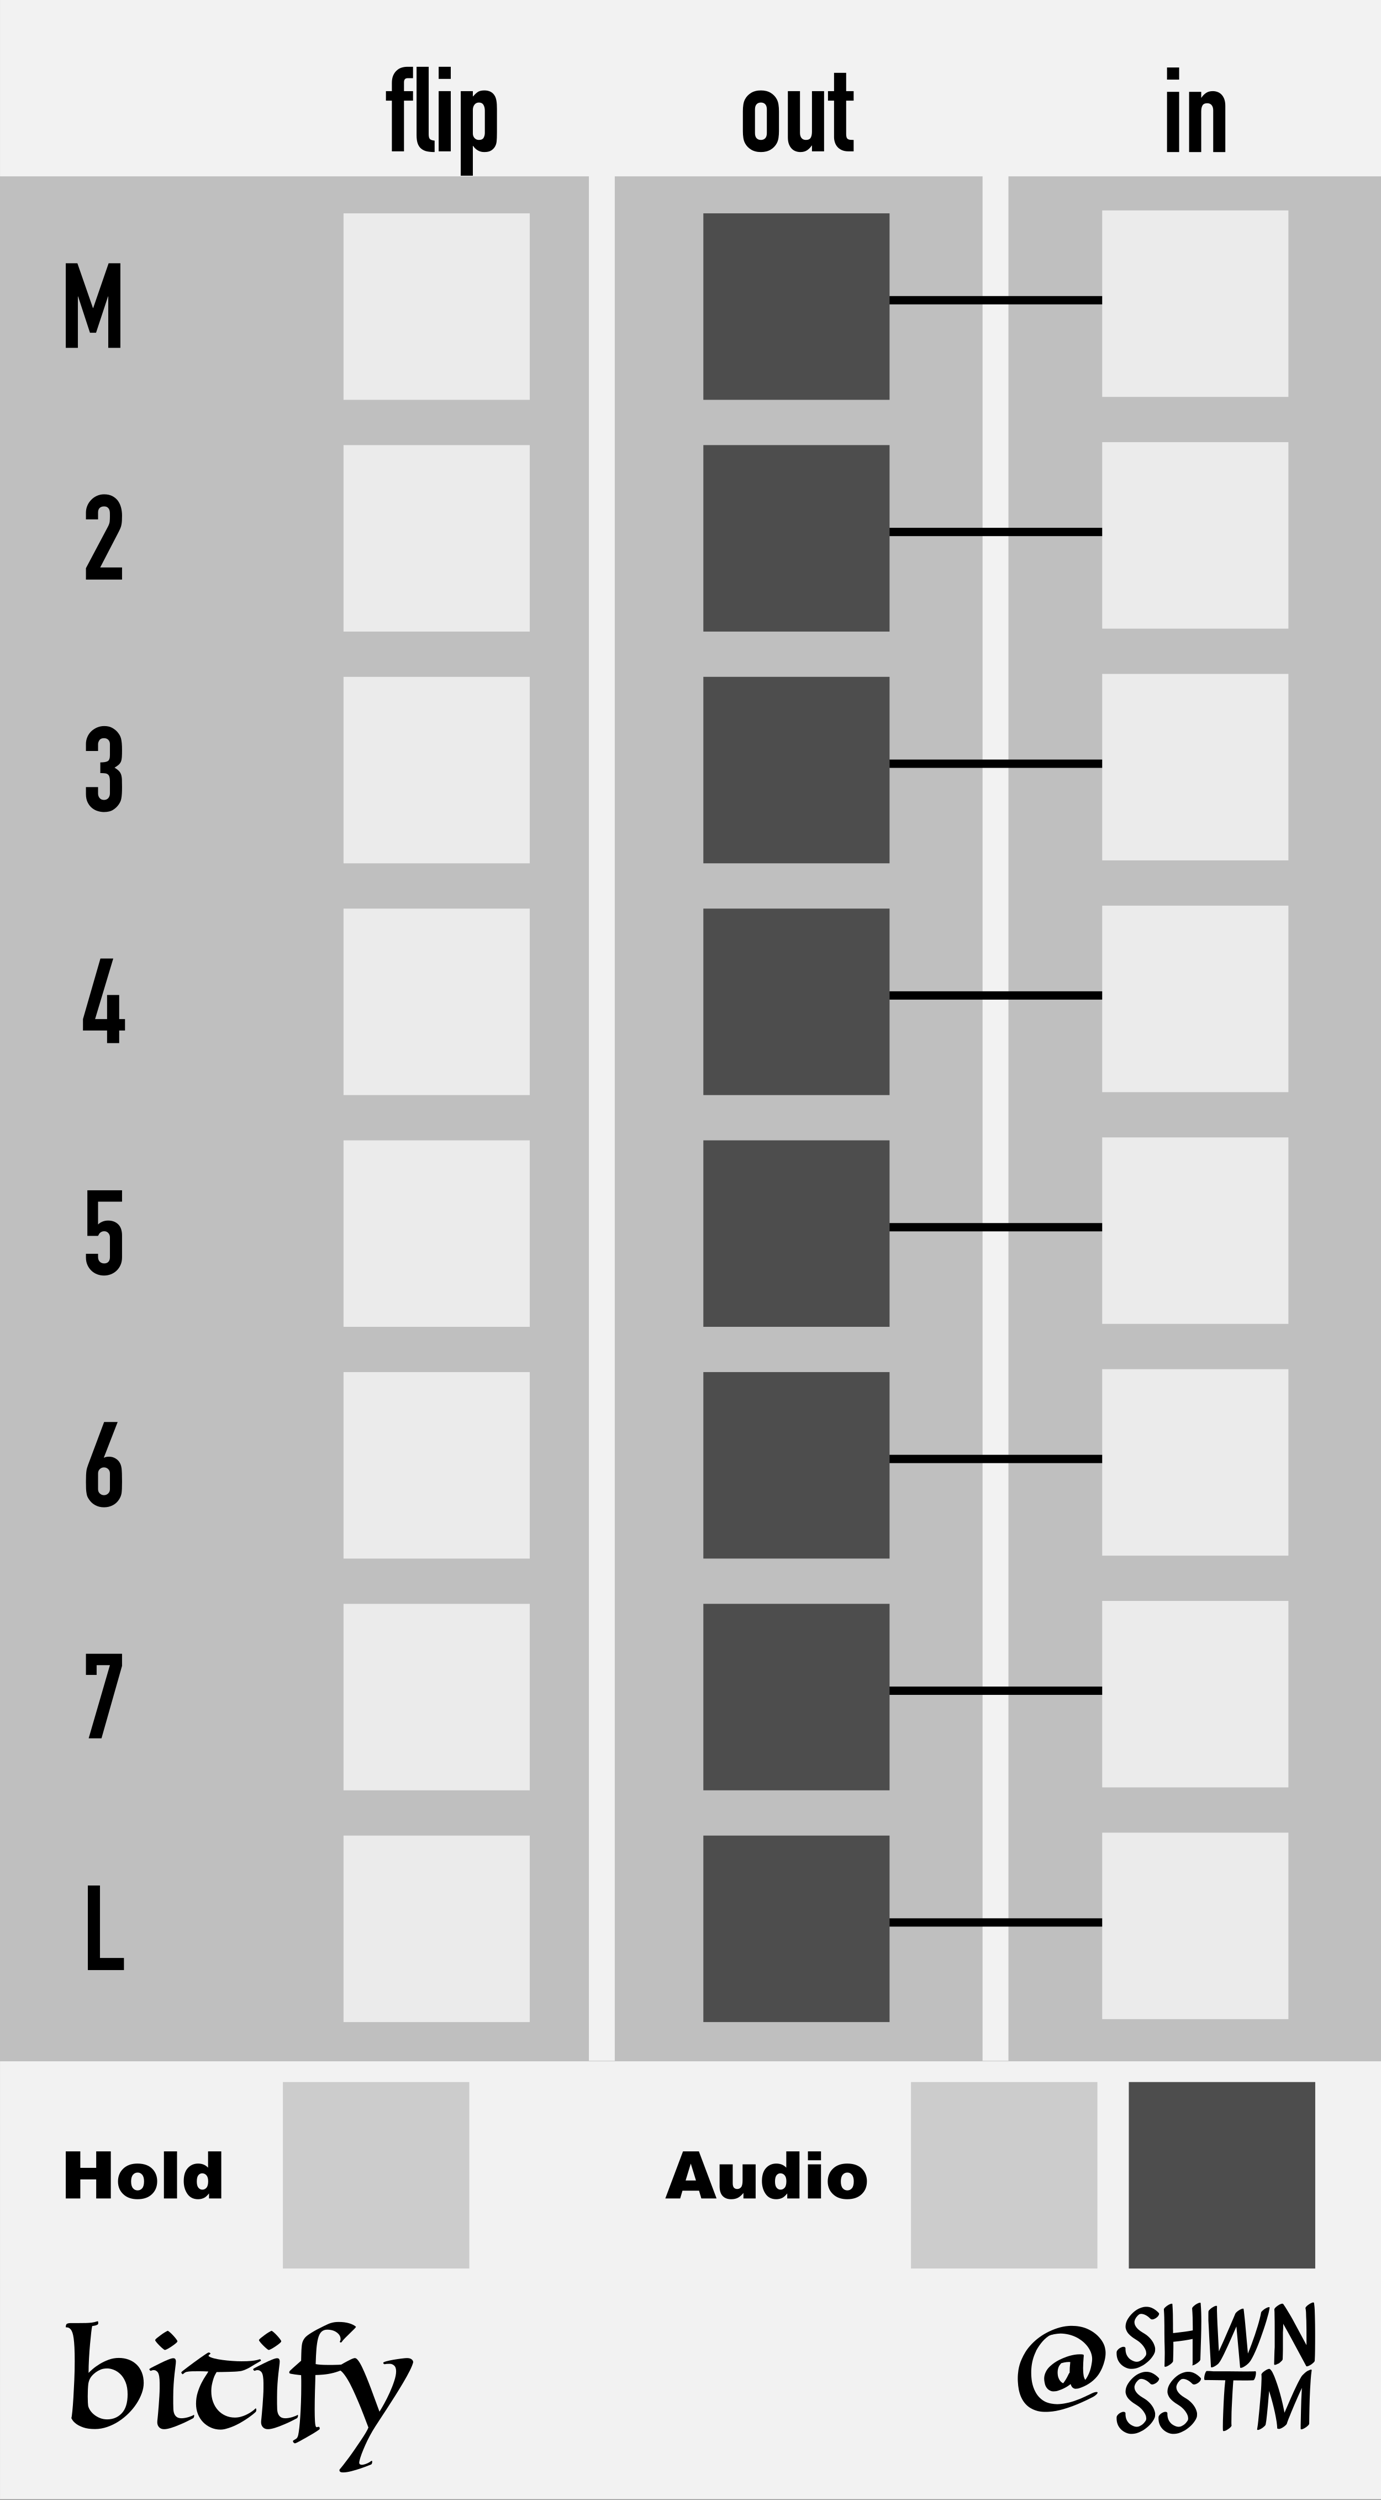 <?xml version="1.0" encoding="UTF-8" standalone="no"?>
<!DOCTYPE svg PUBLIC "-//W3C//DTD SVG 1.1//EN" "http://www.w3.org/Graphics/SVG/1.1/DTD/svg11.dtd">
<svg width="100%" height="100%" viewBox="0 0 210 380" version="1.1" xmlns="http://www.w3.org/2000/svg" xmlns:xlink="http://www.w3.org/1999/xlink" xml:space="preserve" xmlns:serif="http://www.serif.com/" style="fill-rule:evenodd;clip-rule:evenodd;stroke-linejoin:round;stroke-miterlimit:2;">
    <rect x="0" y="0" width="210" height="380" fill="#808080" stroke="none"/>
    <g transform="matrix(1.258,0,0,1.486,-33.943,-44.362)">
        <rect x="26.984" y="29.846" width="166.946" height="255.662" style="fill:rgb(242,242,242);"/>
    </g>
    <g id="Label" transform="matrix(1,0,0,1,0.766,11.81)">
        <g transform="matrix(0.785,0,0,0.785,60.03,74.674)">
            <path d="M153.783,349.311C153.481,349.184 153.13,349.104 152.796,349.104C152.589,349.104 152.382,349.104 152.175,349.152C151.873,349.215 151.602,349.311 151.316,349.438C150.727,349.709 150.233,350.123 149.804,350.584C149.597,350.807 149.406,351.046 149.247,351.301C149.135,351.476 149.024,351.651 148.944,351.842C148.801,352.176 148.705,352.542 148.705,352.924L148.705,353.067C148.737,353.386 148.865,353.704 149.024,353.975C149.31,354.452 149.772,354.818 150.218,355.137C150.647,355.439 151.125,355.678 151.507,356.028C151.984,356.442 152.382,356.951 152.605,357.54C152.685,357.763 152.717,358.002 152.717,358.24C152.701,358.32 152.685,358.4 152.653,358.479C152.621,358.543 152.589,358.607 152.541,358.67L152.239,359.052L151.921,359.339C151.825,359.402 151.73,359.466 151.634,359.514C151.555,359.562 151.475,359.609 151.395,359.641L151.157,359.721C151.045,359.737 150.95,359.753 150.854,359.753C150.711,359.753 150.568,359.721 150.44,359.689C150.09,359.578 149.756,359.402 149.469,359.164C149.183,358.893 148.96,358.575 148.833,358.209C148.737,357.906 148.689,357.588 148.689,357.27L148.689,357.126C148.689,356.951 148.514,356.872 148.387,356.856L148.292,356.856C148.116,356.856 147.925,356.919 147.782,356.999C147.543,357.11 147.337,357.27 147.177,357.461C147.05,357.62 146.97,357.763 146.97,357.954L146.97,358.113C146.97,358.798 147.161,359.466 147.591,359.991C147.83,360.294 148.132,360.548 148.467,360.739C148.833,360.946 149.263,361.106 149.676,361.122L149.867,361.122C150.313,361.122 150.759,361.042 151.157,360.883C151.316,360.819 151.475,360.755 151.618,360.676C151.793,360.596 151.953,360.501 152.112,360.421C152.35,360.278 152.573,360.103 152.796,359.928C153.178,359.625 153.512,359.291 153.799,358.909C154.07,358.543 154.356,358.129 154.42,357.667C154.436,357.54 154.436,357.429 154.436,357.301C154.436,357.206 154.436,357.11 154.42,357.031C154.388,356.824 154.308,356.617 154.229,356.41C154.101,356.06 153.879,355.726 153.64,355.423C153.385,355.105 153.067,354.802 152.732,354.548C152.494,354.373 152.239,354.229 151.984,354.07C151.714,353.911 151.443,353.72 151.204,353.513C150.902,353.242 150.647,352.924 150.504,352.558C150.44,352.367 150.424,352.176 150.424,351.985C150.456,351.842 150.488,351.699 150.536,351.571C150.6,351.444 150.663,351.317 150.743,351.189C150.838,351.062 150.95,350.934 151.061,350.807L151.348,350.568L151.411,350.537C151.459,350.521 151.491,350.505 151.523,350.505L151.746,350.473C151.905,350.489 152.048,350.505 152.207,350.552C152.589,350.68 152.939,350.887 153.242,351.157L153.512,351.412C153.608,351.508 153.735,351.555 153.863,351.555C154.117,351.555 154.42,351.396 154.611,351.269C154.802,351.141 154.993,350.966 155.104,350.759C155.152,350.696 155.2,350.568 155.2,350.457C155.2,350.393 155.184,350.346 155.136,350.298C154.77,349.9 154.308,349.534 153.783,349.311ZM145.665,349.311C145.363,349.184 145.013,349.104 144.678,349.104C144.471,349.104 144.265,349.104 144.058,349.152C143.755,349.215 143.485,349.311 143.198,349.438C142.609,349.709 142.116,350.123 141.686,350.584C141.479,350.807 141.288,351.046 141.129,351.301C141.017,351.476 140.906,351.651 140.826,351.842C140.683,352.176 140.588,352.542 140.588,352.924L140.588,353.067C140.619,353.386 140.747,353.704 140.906,353.975C141.192,354.452 141.654,354.818 142.1,355.137C142.53,355.439 143.007,355.678 143.389,356.028C143.867,356.442 144.265,356.951 144.487,357.54C144.567,357.763 144.599,358.002 144.599,358.24C144.583,358.32 144.567,358.4 144.535,358.479C144.503,358.543 144.471,358.607 144.424,358.67L144.121,359.052L143.803,359.339C143.707,359.402 143.612,359.466 143.516,359.514C143.437,359.562 143.357,359.609 143.278,359.641L143.039,359.721C142.927,359.737 142.832,359.753 142.736,359.753C142.593,359.753 142.45,359.721 142.323,359.689C141.972,359.578 141.638,359.402 141.352,359.164C141.065,358.893 140.842,358.575 140.715,358.209C140.619,357.906 140.572,357.588 140.572,357.27L140.572,357.126C140.572,356.951 140.397,356.872 140.269,356.856L140.174,356.856C139.999,356.856 139.808,356.919 139.664,356.999C139.426,357.11 139.219,357.27 139.06,357.461C138.932,357.62 138.853,357.763 138.853,357.954L138.853,358.113C138.853,358.798 139.044,359.466 139.473,359.991C139.712,360.294 140.015,360.548 140.349,360.739C140.715,360.946 141.145,361.106 141.559,361.122L141.75,361.122C142.195,361.122 142.641,361.042 143.039,360.883C143.198,360.819 143.357,360.755 143.5,360.676C143.676,360.596 143.835,360.501 143.994,360.421C144.233,360.278 144.456,360.103 144.678,359.928C145.06,359.625 145.395,359.291 145.681,358.909C145.952,358.543 146.238,358.129 146.302,357.667C146.318,357.54 146.318,357.429 146.318,357.301C146.318,357.206 146.318,357.11 146.302,357.031C146.27,356.824 146.19,356.617 146.111,356.41C145.984,356.06 145.761,355.726 145.522,355.423C145.267,355.105 144.949,354.802 144.615,354.548C144.376,354.373 144.121,354.229 143.867,354.07C143.596,353.911 143.325,353.72 143.087,353.513C142.784,353.242 142.53,352.924 142.386,352.558C142.323,352.367 142.307,352.176 142.307,351.985C142.339,351.842 142.37,351.699 142.418,351.571C142.482,351.444 142.545,351.317 142.625,351.189C142.721,351.062 142.832,350.934 142.943,350.807L143.23,350.568L143.294,350.537C143.341,350.521 143.373,350.505 143.405,350.505L143.628,350.473C143.787,350.489 143.93,350.505 144.089,350.552C144.471,350.68 144.822,350.887 145.124,351.157L145.395,351.412C145.49,351.508 145.617,351.555 145.745,351.555C145.999,351.555 146.302,351.396 146.493,351.269C146.684,351.141 146.875,350.966 146.986,350.759C147.034,350.696 147.082,350.568 147.082,350.457C147.082,350.393 147.066,350.346 147.018,350.298C146.652,349.9 146.19,349.534 145.665,349.311ZM164.05,350.775C164.336,350.775 164.607,350.775 164.893,350.759C165.036,350.759 165.18,350.759 165.323,350.743C165.45,350.712 165.498,350.616 165.562,350.521C165.657,350.33 165.721,350.123 165.769,349.932C165.816,349.725 165.848,349.502 165.848,349.295C165.848,349.263 165.832,348.977 165.737,348.993C165.53,349.024 165.323,349.024 165.116,349.024C164.718,349.04 164.32,349.04 163.922,349.04C162.84,349.04 161.758,349.024 160.675,349.009L157.603,349.009C157.173,348.961 156.76,348.945 156.346,348.945C156.218,348.961 156.155,349.072 156.107,349.168C156.011,349.359 155.948,349.566 155.9,349.757C155.852,349.964 155.82,350.186 155.82,350.393C155.82,350.441 155.836,350.696 155.932,350.696L156.457,350.696C156.887,350.696 157.301,350.712 157.715,350.712C158.447,350.712 159.179,350.728 159.911,350.743C159.895,350.839 159.879,350.934 159.879,351.03C159.832,351.412 159.8,351.778 159.768,352.144C159.688,353.195 159.625,354.261 159.577,355.312C159.529,356.378 159.481,357.461 159.45,358.527C159.434,358.925 159.434,359.323 159.434,359.721C159.434,359.96 159.434,360.182 159.45,360.405L159.481,360.548L159.545,360.58L159.625,360.58C159.688,360.58 159.768,360.564 159.832,360.548C160.038,360.469 160.261,360.357 160.452,360.214C160.643,360.087 160.834,359.944 160.978,359.769L161.073,359.625C161.105,359.593 161.121,359.562 161.121,359.514C161.121,359.482 161.121,359.466 161.105,359.434C161.089,359.243 161.089,359.052 161.089,358.845C161.089,358.463 161.105,358.065 161.105,357.683C161.105,356.617 161.184,355.55 161.232,354.484C161.28,353.418 161.344,352.367 161.423,351.301L161.471,350.759C162.331,350.775 163.19,350.775 164.05,350.775ZM175.876,348.913C175.653,349.04 175.446,349.184 175.271,349.359L174.873,349.741C174.682,349.948 174.539,350.202 174.412,350.441C174.221,350.775 174.046,351.11 173.871,351.46C173.393,352.415 172.963,353.386 172.533,354.357C172.136,355.248 171.754,356.139 171.372,357.031C171.324,356.728 171.26,356.442 171.196,356.139C170.942,354.898 170.623,353.656 170.257,352.431C170.082,351.858 169.891,351.285 169.684,350.728C169.525,350.282 169.35,349.82 169.127,349.391L169.095,349.311C168.968,349.056 168.793,348.77 168.554,348.579C168.538,348.563 168.506,348.547 168.475,348.547C168.443,348.547 168.427,348.531 168.411,348.531C168.395,348.531 168.379,348.547 168.363,348.547C168.315,348.547 168.252,348.563 168.188,348.579C167.981,348.658 167.758,348.77 167.567,348.913C167.376,349.04 167.185,349.184 167.042,349.359L166.947,349.502C166.915,349.534 166.899,349.566 166.899,349.613C166.899,349.645 166.899,349.661 166.915,349.693C166.931,349.916 166.931,350.17 166.931,350.393L166.883,351.667C166.835,352.797 166.724,353.927 166.628,355.057C166.533,356.187 166.437,357.301 166.31,358.416L166.31,358.479C166.246,359.068 166.182,359.657 166.071,360.246C166.071,360.342 166.135,360.357 166.198,360.357L166.278,360.357C166.469,360.326 166.66,360.23 166.835,360.135C167.058,360.007 167.265,359.864 167.44,359.689C167.551,359.593 167.695,359.45 167.726,359.291L167.854,358.511L167.997,357.206C168.124,356.124 168.204,355.009 168.299,353.927C168.299,353.879 168.315,353.847 168.315,353.8L168.395,352.813C168.65,353.609 168.888,354.42 169.095,355.232C169.398,356.394 169.652,357.556 169.843,358.75C169.843,358.782 169.859,358.829 169.859,358.861C169.907,359.243 169.955,359.625 169.971,360.023C169.971,360.119 170.034,360.135 170.114,360.135L170.178,360.135C170.225,360.166 170.273,360.166 170.305,360.166C170.337,360.166 170.369,360.166 170.401,360.151C170.592,360.119 170.783,360.023 170.958,359.928C171.18,359.8 171.387,359.657 171.563,359.482C171.674,359.387 171.817,359.243 171.849,359.084C171.897,358.909 171.96,358.75 172.024,358.575C172.151,358.24 172.279,357.906 172.422,357.588L172.677,356.935C173.091,355.932 173.52,354.946 173.95,353.959C174.221,353.37 174.475,352.781 174.746,352.208C174.73,352.399 174.714,352.59 174.714,352.781C174.635,354.022 174.603,355.28 174.571,356.537C174.539,357.492 174.523,358.463 174.507,359.434L174.507,360.119C174.507,360.214 174.571,360.246 174.65,360.246C174.841,360.246 175.192,360.055 175.271,360.007C175.494,359.88 175.701,359.737 175.876,359.562L176.019,359.418C176.083,359.339 176.131,359.259 176.163,359.164C176.163,358.686 176.179,358.193 176.179,357.699C176.194,356.569 176.226,355.455 176.258,354.325C176.306,353.099 176.354,351.874 176.449,350.648C176.497,350.027 176.545,349.422 176.64,348.802C176.64,348.706 176.592,348.674 176.529,348.674C176.37,348.674 176.099,348.818 175.956,348.881C175.924,348.881 175.876,348.913 175.876,348.913ZM135.443,342.389C134.816,341.687 133.989,341.126 133.037,340.725C132.16,340.365 131.158,340.204 130.181,340.204C129.98,340.204 129.755,340.204 129.555,340.224C128.026,340.325 126.598,340.866 125.32,341.527C124.042,342.208 122.965,343.07 122.088,344.072C121.386,344.854 120.885,345.715 120.484,346.617C120.158,347.299 119.958,348.02 119.833,348.761C119.757,349.283 119.707,349.824 119.707,350.365C119.707,350.605 119.707,350.866 119.732,351.106C119.783,352.048 119.933,352.99 120.309,353.892C120.66,354.713 121.211,355.515 122.063,356.056C122.539,356.357 123.065,356.577 123.641,356.717C124.092,356.818 124.568,356.858 125.044,356.858C125.27,356.858 125.52,356.858 125.746,356.838C126.673,356.798 127.6,356.597 128.477,356.357C129.73,355.996 130.958,355.535 132.11,355.014C132.787,354.713 133.463,354.393 134.115,354.052C134.415,353.912 134.716,353.711 134.942,353.491C134.992,353.431 135.167,353.27 135.167,353.15C135.167,353.13 135.167,353.09 135.142,353.07C135.117,353.03 135.042,353.01 134.967,353.01C134.841,353.01 134.666,353.05 134.591,353.07C134.24,353.17 133.939,353.331 133.614,353.491C133.564,353.511 133.513,353.531 133.463,353.571L133.138,353.711C132.887,353.852 132.636,353.952 132.361,354.072C132.236,354.132 132.135,354.192 132.01,354.232C131.935,354.252 131.885,354.293 131.835,354.313L130.532,354.794C130.507,354.794 130.482,354.814 130.457,354.814L130.131,354.914C129.78,355.014 129.429,355.114 129.053,355.174C128.502,355.295 127.926,355.355 127.35,355.375C126.573,355.355 125.771,355.234 125.069,354.914C124.167,354.473 123.516,353.751 123.115,352.97C122.789,352.369 122.589,351.727 122.464,351.086C122.363,350.505 122.313,349.904 122.313,349.303C122.313,349.042 122.313,348.782 122.338,348.521C122.413,347.379 122.689,346.256 123.215,345.174L123.29,344.974C123.641,344.333 124.067,343.711 124.568,343.15C124.769,342.93 124.969,342.729 125.195,342.549C125.22,342.509 125.27,342.469 125.32,342.449L125.721,342.148L125.846,342.088C125.871,342.088 125.896,342.068 125.946,342.048C125.971,342.048 126.122,341.988 126.197,341.948C126.372,341.948 126.573,341.848 126.723,341.828C127.149,341.747 127.575,341.707 128.001,341.687C129.028,341.707 130.006,341.928 130.908,342.349C132.486,343.09 133.739,344.453 134.04,345.936C134.09,346.156 134.115,346.377 134.115,346.617C134.115,347.018 134.04,347.439 133.964,347.84C133.839,348.541 133.614,349.242 133.263,349.904C133.138,350.164 132.962,350.425 132.787,350.665L132.661,350.465C132.561,350.244 132.486,350.024 132.461,349.804C132.386,349.343 132.361,348.862 132.361,348.401C132.361,347.699 132.411,346.998 132.461,346.317C132.486,346.176 132.486,346.056 132.486,345.916C132.486,345.836 132.436,345.775 132.336,345.755C132.185,345.715 132.035,345.715 131.91,345.715L131.659,345.715C131.384,345.715 131.133,345.735 130.857,345.775C129.73,345.936 128.678,346.337 127.7,346.818C127.074,347.138 126.498,347.539 125.997,348C125.621,348.341 125.32,348.721 125.12,349.162C124.919,349.583 124.819,350.004 124.819,350.445C124.819,350.705 124.869,350.986 124.919,351.246C124.994,351.707 125.22,352.208 125.646,352.549C125.846,352.689 126.097,352.83 126.347,352.87C126.448,352.89 126.573,352.89 126.673,352.89C126.949,352.89 127.224,352.85 127.475,352.769C128.377,352.489 129.254,352.048 129.955,351.467C129.98,351.627 130.056,351.767 130.131,351.908C130.231,352.108 130.406,352.248 130.657,352.349C130.732,352.369 130.807,352.389 130.908,352.389C130.983,352.389 131.058,352.369 131.108,352.369C131.409,352.369 131.734,352.248 131.985,352.148C133.413,351.627 134.616,350.705 135.368,349.603C135.919,348.782 136.295,347.86 136.52,346.958C136.645,346.457 136.721,345.956 136.721,345.455C136.721,345.114 136.671,344.773 136.595,344.433C136.42,343.691 135.994,342.99 135.443,342.389ZM129.329,350.024C129.103,350.465 128.828,350.906 128.502,351.327L128.427,351.287C127.851,350.986 127.575,350.365 127.475,349.844C127.45,349.623 127.425,349.443 127.425,349.262C127.425,348.822 127.5,348.401 127.7,348C127.801,347.84 127.901,347.699 128.026,347.559L128.126,347.439C128.151,347.439 128.176,347.439 128.201,347.419L128.678,347.299C128.978,347.238 129.304,347.198 129.63,347.198C129.705,347.198 129.805,347.218 129.88,347.218L129.78,348.321C129.78,348.641 129.755,348.962 129.755,349.283C129.655,349.363 129.605,349.443 129.555,349.563L129.329,350.024ZM145.665,336.72C145.363,336.593 145.013,336.514 144.678,336.514C144.471,336.514 144.265,336.514 144.058,336.561C143.755,336.625 143.485,336.72 143.198,336.848C142.609,337.118 142.116,337.532 141.686,337.994C141.479,338.217 141.288,338.455 141.129,338.71C141.017,338.885 140.906,339.06 140.826,339.251C140.683,339.586 140.588,339.952 140.588,340.334L140.588,340.477C140.619,340.795 140.747,341.114 140.906,341.384C141.192,341.862 141.654,342.228 142.1,342.546C142.53,342.849 143.007,343.087 143.389,343.437C143.867,343.851 144.265,344.361 144.487,344.95C144.567,345.172 144.599,345.411 144.599,345.65C144.583,345.73 144.567,345.809 144.535,345.889C144.503,345.952 144.471,346.016 144.424,346.08L144.121,346.462L143.803,346.748C143.707,346.812 143.612,346.876 143.516,346.923C143.437,346.971 143.357,347.019 143.278,347.051L143.039,347.13C142.927,347.146 142.832,347.162 142.736,347.162C142.593,347.162 142.45,347.13 142.323,347.098C141.972,346.987 141.638,346.812 141.352,346.573C141.065,346.303 140.842,345.984 140.715,345.618C140.619,345.316 140.572,344.997 140.572,344.679L140.572,344.536C140.572,344.361 140.397,344.281 140.269,344.265L140.174,344.265C139.999,344.265 139.808,344.329 139.664,344.408C139.426,344.52 139.219,344.679 139.06,344.87C138.932,345.029 138.853,345.172 138.853,345.363L138.853,345.523C138.853,346.207 139.044,346.876 139.473,347.401C139.712,347.703 140.015,347.958 140.349,348.149C140.715,348.356 141.145,348.515 141.559,348.531L141.75,348.531C142.195,348.531 142.641,348.451 143.039,348.292C143.198,348.229 143.357,348.165 143.5,348.085C143.676,348.006 143.835,347.91 143.994,347.831C144.233,347.687 144.456,347.512 144.678,347.337C145.06,347.035 145.395,346.701 145.681,346.319C145.952,345.952 146.238,345.539 146.302,345.077C146.318,344.95 146.318,344.838 146.318,344.711C146.318,344.615 146.318,344.52 146.302,344.44C146.27,344.233 146.19,344.026 146.111,343.82C145.984,343.469 145.761,343.135 145.522,342.833C145.267,342.514 144.949,342.212 144.615,341.957C144.376,341.782 144.121,341.639 143.867,341.48C143.596,341.321 143.325,341.13 143.087,340.923C142.784,340.652 142.53,340.334 142.386,339.968C142.323,339.777 142.307,339.586 142.307,339.395C142.339,339.251 142.37,339.108 142.418,338.981C142.482,338.853 142.545,338.726 142.625,338.599C142.721,338.471 142.832,338.344 142.943,338.217L143.23,337.978L143.294,337.946C143.341,337.93 143.373,337.914 143.405,337.914L143.628,337.882C143.787,337.898 143.93,337.914 144.089,337.962C144.471,338.089 144.822,338.296 145.124,338.567L145.395,338.822C145.49,338.917 145.617,338.965 145.745,338.965C145.999,338.965 146.302,338.806 146.493,338.678C146.684,338.551 146.875,338.376 146.986,338.169C147.034,338.105 147.082,337.978 147.082,337.866C147.082,337.803 147.066,337.755 147.018,337.707C146.652,337.309 146.19,336.943 145.665,336.72ZM168.284,337.755C168.363,337.405 168.443,337.055 168.49,336.705C168.49,336.593 168.443,336.577 168.363,336.577C168.156,336.577 167.79,336.784 167.726,336.816C167.504,336.943 167.297,337.087 167.122,337.262C167.01,337.357 166.851,337.5 166.835,337.66C166.771,338.026 166.692,338.392 166.596,338.758C166.469,339.251 166.342,339.745 166.182,340.254C165.832,341.416 165.434,342.594 165.005,343.74C164.814,344.249 164.623,344.759 164.416,345.252L164.288,345.57L163.763,339.761C163.683,338.949 163.604,338.137 163.508,337.341C163.492,337.198 163.477,337.055 163.445,336.911C163.413,336.88 163.381,336.864 163.333,336.864C163.301,336.864 163.286,336.864 163.254,336.88C163.063,336.911 162.872,337.007 162.697,337.102C162.553,337.182 162.41,337.293 162.267,337.389L162.092,337.548C161.996,337.628 161.917,337.723 161.853,337.835C161.694,338.201 161.535,338.567 161.391,338.933C161.025,339.808 160.643,340.668 160.261,341.543C159.816,342.578 159.37,343.613 158.892,344.631C158.813,344.806 158.749,344.981 158.67,345.141C158.622,344.472 158.59,343.804 158.558,343.135L158.383,339.824C158.335,338.933 158.319,338.057 158.288,337.182C158.288,336.943 158.288,336.705 158.303,336.45C158.303,336.354 158.24,336.323 158.16,336.323C157.953,336.323 157.603,336.514 157.539,336.561C157.317,336.689 157.11,336.832 156.935,337.007C156.807,337.134 156.664,337.278 156.648,337.405C156.632,337.612 156.632,337.835 156.632,338.057L156.632,339.172C156.696,340.206 156.744,341.241 156.791,342.276L157.126,348.133C157.126,348.213 157.157,348.229 157.205,348.244L157.269,348.244C157.396,348.244 157.555,348.181 157.667,348.133C157.826,348.053 157.969,347.974 158.112,347.878C158.303,347.751 158.494,347.608 158.638,347.433C158.829,347.194 158.988,346.939 159.131,346.669C159.322,346.334 159.497,345.968 159.672,345.618C160.134,344.679 160.564,343.708 160.993,342.753C161.36,341.941 161.71,341.13 162.06,340.318L162.776,348.229C162.776,348.308 162.808,348.324 162.856,348.34L162.919,348.34C163.047,348.34 163.222,348.276 163.317,348.229C163.763,348.006 164.145,347.719 164.479,347.369C164.607,347.226 164.718,347.067 164.83,346.907C165.036,346.573 165.227,346.223 165.403,345.857C165.912,344.806 166.342,343.708 166.74,342.61C167.153,341.464 167.551,340.302 167.902,339.124L168.284,337.755ZM155.136,335.845C155.136,335.829 155.136,335.797 155.12,335.765C155.088,335.734 155.056,335.718 155.009,335.718C154.977,335.718 154.961,335.734 154.929,335.734C154.738,335.765 154.547,335.861 154.372,335.956C154.149,336.084 153.942,336.227 153.767,336.402L153.624,336.545C153.56,336.625 153.512,336.705 153.481,336.8C153.576,337.994 153.608,339.188 153.608,340.397L153.608,341.082C152.589,341.289 151.555,341.4 150.52,341.527C150.281,341.559 150.027,341.591 149.788,341.607C149.788,341.321 149.788,341.034 149.772,340.763L149.772,339.824C149.772,338.567 149.756,337.293 149.66,336.036C149.66,336.02 149.66,335.988 149.645,335.956C149.613,335.925 149.581,335.909 149.533,335.909C149.501,335.909 149.485,335.925 149.454,335.925C149.263,335.956 149.072,336.052 148.896,336.147C148.674,336.275 148.467,336.418 148.292,336.593L148.148,336.736C148.085,336.816 148.037,336.896 148.005,336.991C148.164,339.076 148.085,341.177 148.132,343.278C148.148,343.947 148.18,344.615 148.18,345.3L148.18,345.634C148.18,346.414 148.148,347.21 148.132,348.006C148.132,348.101 148.196,348.133 148.276,348.133C148.483,348.133 148.817,347.942 148.896,347.894C149.103,347.767 149.326,347.624 149.501,347.449L149.645,347.305C149.708,347.226 149.756,347.146 149.788,347.051C149.82,346.143 149.851,345.236 149.851,344.329L149.851,343.899C149.836,343.692 149.836,343.501 149.836,343.294L151.109,343.151C151.698,343.087 152.287,342.976 152.876,342.88L153.576,342.737L153.576,347.719C153.512,347.767 153.481,347.799 153.481,347.815C153.481,347.847 153.528,347.847 153.576,347.847C153.783,347.847 154.101,347.656 154.181,347.608C154.388,347.48 154.611,347.337 154.786,347.162L154.929,347.019C154.993,346.939 155.04,346.86 155.072,346.764C155.12,344.822 155.216,342.864 155.247,340.923C155.263,340.381 155.263,339.84 155.263,339.299C155.263,338.153 155.231,336.991 155.136,335.845ZM177.261,338.233C177.245,337.469 177.229,336.689 177.118,335.925C177.102,335.861 177.102,335.797 177.07,335.718C177.054,335.686 177.006,335.67 176.958,335.67C176.863,335.67 176.752,335.702 176.72,335.718C176.513,335.797 176.29,335.909 176.099,336.052C175.908,336.179 175.717,336.323 175.574,336.498C175.574,336.514 175.43,336.673 175.43,336.768C175.43,336.784 175.43,336.816 175.446,336.832L175.478,336.975C175.51,337.166 175.526,337.373 175.542,337.564C175.542,338.137 175.59,338.662 175.605,339.188C175.637,340.334 175.637,341.464 175.637,342.594L175.637,343.947L172.931,338.917C172.549,338.217 172.12,337.548 171.722,336.88C171.594,336.657 171.451,336.45 171.308,336.243C171.26,336.147 171.18,336.02 171.085,335.956L171.005,335.909C170.878,335.909 170.767,335.925 170.719,335.956C170.592,335.988 170.432,336.068 170.321,336.131C170.098,336.259 169.891,336.418 169.7,336.577C169.573,336.705 169.477,336.816 169.414,336.975L169.414,337.118C169.446,337.389 169.446,337.66 169.446,337.93C169.477,338.901 169.477,339.872 169.477,340.827L169.477,344.329C169.414,345.22 169.414,346.128 169.382,347.035C169.382,347.226 169.366,347.433 169.366,347.64C169.366,347.656 169.43,347.767 169.493,347.767C169.668,347.767 169.987,347.608 170.098,347.544C170.273,347.544 170.607,347.21 170.735,347.083L170.878,346.939C170.942,346.86 170.989,346.78 171.021,346.685C171.053,346.064 171.053,345.427 171.069,344.79L171.069,341.496C171.117,340.923 171.133,340.365 171.133,339.792L171.244,340.015C171.738,340.875 172.215,341.75 172.693,342.626L175.59,348.006C175.637,348.038 175.669,348.053 175.717,348.053C175.733,348.053 175.765,348.053 175.781,348.038C175.972,348.006 176.163,347.91 176.338,347.815C176.561,347.687 176.767,347.544 176.943,347.369C177.038,347.289 177.213,347.114 177.229,346.971C177.277,346.319 177.277,345.634 177.293,344.981C177.309,343.867 177.309,342.753 177.309,341.639C177.309,340.509 177.293,339.363 177.261,338.233Z" style="fill-rule:nonzero;"/>
        </g>
        <g transform="matrix(1,0,0,1,19.355,1.709)">
            <path d="M-10.12,340.242C-10.12,339.93 -10.046,339.746 -9.897,339.689C-9.748,339.632 -9.588,339.604 -9.418,339.604L-8.11,339.604C-7.72,339.604 -7.365,339.6 -7.046,339.593C-6.727,339.586 -6.429,339.565 -6.152,339.529C-5.876,339.494 -5.617,339.434 -5.376,339.349C-5.262,339.306 -5.202,339.327 -5.195,339.412C-5.188,339.497 -5.184,339.576 -5.184,339.646C-5.184,339.732 -5.227,339.799 -5.312,339.849C-5.397,339.898 -5.493,339.937 -5.599,339.966C-5.705,339.994 -5.808,340.015 -5.907,340.029C-6.007,340.044 -6.071,340.051 -6.099,340.051C-6.142,340.193 -6.191,340.515 -6.248,341.019C-6.305,341.522 -6.365,342.118 -6.429,342.806C-6.493,343.494 -6.546,344.225 -6.588,344.998C-6.631,345.771 -6.652,346.498 -6.652,347.178C-6.525,347.037 -6.312,346.838 -6.014,346.583C-5.716,346.327 -5.365,346.076 -4.961,345.827C-4.556,345.579 -4.106,345.363 -3.61,345.178C-3.113,344.994 -2.595,344.902 -2.056,344.902C-1.517,344.902 -1.017,344.987 -0.556,345.157C-0.095,345.327 0.305,345.576 0.646,345.902C0.986,346.228 1.252,346.629 1.444,347.104C1.635,347.579 1.731,348.115 1.731,348.71C1.731,349.207 1.635,349.721 1.444,350.253C1.252,350.785 0.99,351.31 0.656,351.828C0.323,352.345 -0.078,352.838 -0.546,353.306C-1.014,353.774 -1.521,354.186 -2.067,354.54C-2.613,354.895 -3.195,355.179 -3.812,355.391C-4.429,355.604 -5.049,355.711 -5.673,355.711C-6.383,355.711 -6.964,355.633 -7.418,355.477C-7.872,355.32 -8.234,355.143 -8.503,354.945C-8.773,354.746 -8.964,354.558 -9.078,354.381C-9.191,354.203 -9.255,354.094 -9.269,354.051C-9.227,353.923 -9.177,353.579 -9.12,353.019C-9.064,352.459 -9.01,351.771 -8.961,350.955C-8.911,350.14 -8.865,349.242 -8.822,348.264C-8.78,347.285 -8.759,346.327 -8.759,345.391C-8.759,344.569 -8.773,343.877 -8.801,343.317C-8.83,342.756 -8.869,342.295 -8.918,341.934C-8.968,341.572 -9.028,341.288 -9.099,341.083C-9.17,340.877 -9.248,340.717 -9.333,340.604C-9.503,340.391 -9.688,340.278 -9.886,340.263L-10.12,340.242ZM-6.695,348.859C-6.723,349.101 -6.744,349.391 -6.759,349.732C-6.773,350.072 -6.78,350.413 -6.78,350.753C-6.78,351.093 -6.773,351.398 -6.759,351.668C-6.744,351.937 -6.73,352.108 -6.716,352.179C-6.673,352.391 -6.574,352.618 -6.418,352.859C-6.262,353.101 -6.056,353.324 -5.801,353.53C-5.546,353.735 -5.251,353.906 -4.918,354.04C-4.585,354.175 -4.22,354.242 -3.822,354.242C-2.929,354.242 -2.188,353.93 -1.599,353.306C-1.01,352.682 -0.716,351.725 -0.716,350.434C-0.716,349.71 -0.819,349.097 -1.024,348.593C-1.23,348.09 -1.489,347.686 -1.801,347.381C-2.113,347.076 -2.45,346.852 -2.812,346.71C-3.173,346.569 -3.503,346.498 -3.801,346.498C-4.212,346.498 -4.556,346.558 -4.833,346.678C-5.11,346.799 -5.354,346.937 -5.567,347.093C-5.922,347.363 -6.184,347.632 -6.354,347.902C-6.525,348.171 -6.638,348.491 -6.695,348.859Z" style="fill-rule:nonzero;"/>
            <path d="M6.22,351.838C6.22,352.136 6.227,352.423 6.242,352.7C6.256,352.976 6.305,353.214 6.391,353.413C6.476,353.611 6.603,353.771 6.774,353.891C6.944,354.012 7.185,354.072 7.497,354.072C7.653,354.072 7.83,354.054 8.029,354.019C8.228,353.984 8.415,353.937 8.593,353.881C8.77,353.824 8.926,353.767 9.061,353.711C9.196,353.654 9.277,353.611 9.306,353.583C9.348,353.54 9.376,353.54 9.391,353.583C9.405,353.625 9.408,353.679 9.401,353.742C9.394,353.806 9.376,353.87 9.348,353.934C9.32,353.998 9.284,354.044 9.242,354.072C9.1,354.143 8.852,354.271 8.497,354.455C8.142,354.64 7.724,354.831 7.242,355.03C6.788,355.228 6.344,355.395 5.912,355.53C5.479,355.664 5.121,355.732 4.837,355.732C4.511,355.732 4.256,355.633 4.071,355.434C3.887,355.235 3.795,354.987 3.795,354.689C3.795,354.59 3.798,354.505 3.805,354.434C3.813,354.363 3.823,354.271 3.837,354.157C3.852,354.015 3.876,353.757 3.912,353.381C3.947,353.005 3.983,352.583 4.018,352.115C4.054,351.647 4.086,351.175 4.114,350.7C4.142,350.225 4.157,349.817 4.157,349.476L4.157,348.732C4.157,348.363 4.135,348.037 4.093,347.753C4.05,347.469 3.979,347.249 3.88,347.093C3.809,346.994 3.72,346.913 3.614,346.849C3.508,346.785 3.376,346.753 3.22,346.753C3.135,346.753 3.05,346.771 2.965,346.806C2.88,346.842 2.816,346.859 2.774,346.859C2.745,346.859 2.699,346.817 2.635,346.732C2.571,346.647 2.575,346.583 2.646,346.54C2.745,346.469 2.951,346.356 3.263,346.2C3.575,346.044 3.915,345.873 4.284,345.689C4.681,345.491 5.064,345.317 5.433,345.168C5.802,345.019 6.064,344.944 6.22,344.944C6.376,344.944 6.483,344.991 6.54,345.083C6.596,345.175 6.625,345.278 6.625,345.391L6.625,345.476C6.625,345.618 6.603,345.845 6.561,346.157C6.518,346.469 6.472,346.852 6.423,347.306C6.373,347.76 6.327,348.285 6.284,348.881C6.242,349.476 6.22,350.122 6.22,350.817L6.22,351.838ZM5.369,340.774C5.44,340.788 5.557,340.866 5.72,341.008C5.883,341.15 6.05,341.313 6.22,341.498C6.391,341.682 6.54,341.859 6.667,342.029C6.795,342.2 6.859,342.313 6.859,342.37C6.859,342.441 6.774,342.547 6.603,342.689C6.433,342.831 6.238,342.976 6.018,343.125C5.798,343.274 5.586,343.405 5.38,343.519C5.174,343.632 5.029,343.689 4.944,343.689C4.901,343.689 4.798,343.622 4.635,343.487C4.472,343.352 4.305,343.2 4.135,343.029C3.965,342.859 3.813,342.693 3.678,342.529C3.543,342.366 3.476,342.256 3.476,342.2C3.476,342.129 3.568,342.019 3.752,341.87C3.937,341.721 4.139,341.565 4.359,341.402C4.579,341.239 4.791,341.097 4.997,340.976C5.203,340.856 5.327,340.788 5.369,340.774Z" style="fill-rule:nonzero;"/>
            <path d="M18.731,352.583C18.76,352.554 18.784,352.558 18.806,352.593C18.827,352.629 18.841,352.679 18.848,352.742C18.855,352.806 18.852,352.874 18.838,352.945C18.823,353.015 18.795,353.072 18.753,353.115C18.469,353.384 18.114,353.668 17.689,353.966C17.263,354.264 16.823,354.54 16.369,354.796C16.242,354.867 16.065,354.959 15.838,355.072C15.611,355.186 15.359,355.296 15.082,355.402C14.806,355.508 14.522,355.601 14.231,355.679C13.94,355.757 13.667,355.796 13.412,355.796C12.901,355.796 12.419,355.696 11.965,355.498C11.511,355.299 11.114,355.026 10.774,354.679C10.433,354.331 10.167,353.916 9.976,353.434C9.784,352.952 9.689,352.427 9.689,351.859C9.689,351.249 9.774,350.675 9.944,350.136C10.114,349.597 10.309,349.115 10.529,348.689C10.749,348.264 10.958,347.905 11.157,347.615C11.355,347.324 11.49,347.108 11.561,346.966C11.291,346.952 11.047,346.941 10.827,346.934C10.607,346.927 10.398,346.923 10.199,346.923C9.745,346.923 9.362,346.927 9.05,346.934C8.738,346.941 8.462,346.973 8.22,347.03C8.107,347.058 8.001,347.115 7.901,347.2C7.802,347.285 7.717,347.349 7.646,347.391C7.618,347.363 7.579,347.324 7.529,347.274C7.479,347.225 7.454,347.171 7.454,347.115C7.454,347.086 7.462,347.065 7.476,347.051C7.476,347.037 7.568,346.955 7.752,346.806C7.937,346.657 8.167,346.48 8.444,346.274C8.72,346.069 9.025,345.842 9.359,345.593C9.692,345.345 10.011,345.115 10.316,344.902C10.621,344.689 10.884,344.508 11.103,344.359C11.323,344.21 11.469,344.122 11.54,344.093C11.625,344.065 11.71,344.079 11.795,344.136C11.88,344.193 11.908,344.235 11.88,344.264C11.837,344.292 11.774,344.345 11.689,344.423C11.603,344.501 11.575,344.569 11.603,344.625C11.759,344.753 12.029,344.866 12.412,344.966C12.795,345.065 13.228,345.147 13.71,345.21C14.192,345.274 14.689,345.324 15.199,345.359C15.71,345.395 16.171,345.412 16.582,345.412C17.192,345.412 17.682,345.395 18.05,345.359C18.419,345.324 18.724,345.278 18.965,345.221C19.192,345.164 19.341,345.122 19.412,345.093C19.426,345.093 19.455,345.115 19.497,345.157C19.54,345.2 19.561,345.249 19.561,345.306C19.561,345.334 19.458,345.405 19.253,345.519C19.047,345.632 18.838,345.753 18.625,345.881C18.497,345.952 18.345,346.044 18.167,346.157C17.99,346.271 17.799,346.381 17.593,346.487C17.387,346.593 17.171,346.689 16.944,346.774C16.717,346.859 16.497,346.909 16.284,346.923C16.072,346.952 15.823,346.973 15.54,346.987C15.256,347.001 14.958,347.012 14.646,347.019C14.334,347.026 14.018,347.033 13.699,347.04C13.38,347.047 13.086,347.051 12.816,347.051C12.774,347.122 12.706,347.239 12.614,347.402C12.522,347.565 12.433,347.774 12.348,348.03C12.263,348.285 12.185,348.576 12.114,348.902C12.043,349.228 12.008,349.583 12.008,349.966C12.008,350.547 12.096,351.083 12.274,351.572C12.451,352.062 12.699,352.484 13.018,352.838C13.338,353.193 13.717,353.469 14.157,353.668C14.596,353.867 15.072,353.966 15.582,353.966C15.88,353.966 16.167,353.93 16.444,353.859C16.721,353.789 16.983,353.696 17.231,353.583C17.479,353.469 17.71,353.345 17.923,353.211C18.135,353.076 18.32,352.945 18.476,352.817L18.731,352.583Z" style="fill-rule:nonzero;"/>
            <path d="M22.008,351.838C22.008,352.136 22.015,352.423 22.029,352.7C22.043,352.976 22.093,353.214 22.178,353.413C22.263,353.611 22.391,353.771 22.561,353.891C22.731,354.012 22.972,354.072 23.285,354.072C23.441,354.072 23.618,354.054 23.816,354.019C24.015,353.984 24.203,353.937 24.38,353.881C24.558,353.824 24.714,353.767 24.848,353.711C24.983,353.654 25.065,353.611 25.093,353.583C25.136,353.54 25.164,353.54 25.178,353.583C25.192,353.625 25.196,353.679 25.189,353.742C25.182,353.806 25.164,353.87 25.136,353.934C25.107,353.998 25.072,354.044 25.029,354.072C24.887,354.143 24.639,354.271 24.285,354.455C23.93,354.64 23.511,354.831 23.029,355.03C22.575,355.228 22.132,355.395 21.699,355.53C21.267,355.664 20.909,355.732 20.625,355.732C20.299,355.732 20.043,355.633 19.859,355.434C19.675,355.235 19.582,354.987 19.582,354.689C19.582,354.59 19.586,354.505 19.593,354.434C19.6,354.363 19.611,354.271 19.625,354.157C19.639,354.015 19.664,353.757 19.699,353.381C19.735,353.005 19.77,352.583 19.806,352.115C19.841,351.647 19.873,351.175 19.901,350.7C19.93,350.225 19.944,349.817 19.944,349.476L19.944,348.732C19.944,348.363 19.923,348.037 19.88,347.753C19.838,347.469 19.767,347.249 19.667,347.093C19.596,346.994 19.508,346.913 19.401,346.849C19.295,346.785 19.164,346.753 19.008,346.753C18.923,346.753 18.838,346.771 18.753,346.806C18.667,346.842 18.604,346.859 18.561,346.859C18.533,346.859 18.487,346.817 18.423,346.732C18.359,346.647 18.362,346.583 18.433,346.54C18.533,346.469 18.738,346.356 19.05,346.2C19.362,346.044 19.703,345.873 20.072,345.689C20.469,345.491 20.852,345.317 21.221,345.168C21.589,345.019 21.852,344.944 22.008,344.944C22.164,344.944 22.27,344.991 22.327,345.083C22.384,345.175 22.412,345.278 22.412,345.391L22.412,345.476C22.412,345.618 22.391,345.845 22.348,346.157C22.306,346.469 22.26,346.852 22.21,347.306C22.16,347.76 22.114,348.285 22.072,348.881C22.029,349.476 22.008,350.122 22.008,350.817L22.008,351.838ZM21.157,340.774C21.228,340.788 21.345,340.866 21.508,341.008C21.671,341.15 21.838,341.313 22.008,341.498C22.178,341.682 22.327,341.859 22.455,342.029C22.582,342.2 22.646,342.313 22.646,342.37C22.646,342.441 22.561,342.547 22.391,342.689C22.221,342.831 22.026,342.976 21.806,343.125C21.586,343.274 21.373,343.405 21.167,343.519C20.962,343.632 20.816,343.689 20.731,343.689C20.689,343.689 20.586,343.622 20.423,343.487C20.26,343.352 20.093,343.2 19.923,343.029C19.753,342.859 19.6,342.693 19.465,342.529C19.331,342.366 19.263,342.256 19.263,342.2C19.263,342.129 19.355,342.019 19.54,341.87C19.724,341.721 19.926,341.565 20.146,341.402C20.366,341.239 20.579,341.097 20.784,340.976C20.99,340.856 21.114,340.788 21.157,340.774Z" style="fill-rule:nonzero;"/>
            <path d="M28.008,355.434C28.036,355.434 28.09,355.423 28.168,355.402C28.246,355.381 28.299,355.37 28.327,355.37C28.412,355.37 28.465,355.427 28.487,355.54C28.508,355.654 28.49,355.732 28.434,355.774C28.32,355.859 28.178,355.959 28.008,356.072C27.838,356.186 27.65,356.303 27.444,356.423C27.238,356.544 27.036,356.661 26.838,356.774C26.639,356.888 26.469,356.987 26.327,357.072C26.242,357.115 26.118,357.182 25.955,357.274C25.792,357.367 25.629,357.459 25.465,357.551C25.302,357.643 25.15,357.721 25.008,357.785C24.866,357.849 24.774,357.881 24.731,357.881C24.66,357.881 24.593,357.845 24.529,357.774C24.465,357.703 24.433,357.64 24.433,357.583C24.433,357.512 24.441,357.473 24.455,357.466C24.469,357.459 24.497,357.441 24.54,357.413C24.625,357.356 24.742,357.285 24.891,357.2C25.04,357.115 25.15,356.93 25.221,356.647C25.277,356.406 25.334,356.037 25.391,355.54C25.448,355.044 25.497,354.466 25.54,353.806C25.582,353.147 25.618,352.423 25.646,351.636C25.675,350.849 25.689,350.037 25.689,349.2L25.689,348.296C25.689,348.005 25.682,347.746 25.668,347.519C25.639,347.519 25.529,347.508 25.338,347.487C25.146,347.466 24.944,347.441 24.731,347.413C24.519,347.384 24.324,347.352 24.146,347.317C23.969,347.281 23.88,347.235 23.88,347.178C23.88,347.15 23.877,347.108 23.87,347.051C23.863,346.994 23.916,346.909 24.029,346.796C24.143,346.682 24.281,346.554 24.444,346.413C24.607,346.271 24.767,346.129 24.923,345.987C25.079,345.845 25.224,345.717 25.359,345.604C25.494,345.491 25.597,345.398 25.668,345.327C25.682,344.902 25.692,344.515 25.699,344.168C25.707,343.82 25.724,343.505 25.753,343.221C25.781,342.866 25.838,342.586 25.923,342.381C26.008,342.175 26.129,341.98 26.285,341.795C26.455,341.597 26.788,341.345 27.285,341.04C27.781,340.735 28.37,340.42 29.051,340.093C29.292,339.98 29.501,339.88 29.678,339.795C29.856,339.71 30.029,339.643 30.2,339.593C30.37,339.544 30.547,339.505 30.731,339.476C30.916,339.448 31.129,339.434 31.37,339.434C31.994,339.434 32.529,339.501 32.976,339.636C33.423,339.771 33.767,339.944 34.008,340.157C34.008,340.214 33.916,340.334 33.731,340.519C33.547,340.703 33.334,340.912 33.093,341.146C32.852,341.381 32.611,341.618 32.37,341.859C32.129,342.1 31.951,342.306 31.838,342.476C31.795,342.547 31.731,342.568 31.646,342.54C31.561,342.512 31.533,342.469 31.561,342.412C31.59,342.356 31.614,342.299 31.636,342.242C31.657,342.185 31.668,342.115 31.668,342.029C31.668,341.646 31.476,341.313 31.093,341.029C30.71,340.746 30.221,340.604 29.625,340.604C29.285,340.604 29.001,340.707 28.774,340.912C28.547,341.118 28.37,341.462 28.242,341.944C28.129,342.398 28.047,342.927 27.997,343.529C27.948,344.132 27.909,344.902 27.88,345.838C28.079,345.881 28.338,345.913 28.657,345.934C28.976,345.955 29.32,345.966 29.689,345.966L30.487,345.966C30.778,345.966 31.061,345.959 31.338,345.944C31.614,345.93 31.877,345.913 32.125,345.891C32.373,345.87 32.575,345.838 32.731,345.795C32.788,345.852 32.817,345.916 32.817,345.987C32.618,346.285 32.306,346.53 31.88,346.721C31.455,346.913 30.997,347.069 30.508,347.189C30.019,347.31 29.529,347.391 29.04,347.434C28.551,347.476 28.15,347.498 27.838,347.498C27.838,347.739 27.831,348.076 27.817,348.508C27.802,348.941 27.788,349.405 27.774,349.902C27.76,350.398 27.749,350.898 27.742,351.402C27.735,351.906 27.731,352.356 27.731,352.753C27.731,353.079 27.735,353.398 27.742,353.711C27.749,354.023 27.76,354.299 27.774,354.54C27.788,354.781 27.813,354.984 27.848,355.147C27.884,355.31 27.937,355.406 28.008,355.434Z" style="fill-rule:nonzero;"/>
            <path d="M31.519,361.86C31.646,361.718 31.838,361.484 32.093,361.157C32.348,360.831 32.629,360.462 32.934,360.051C33.239,359.64 33.551,359.2 33.87,358.732C34.189,358.264 34.49,357.821 34.774,357.402C35.058,356.984 35.302,356.601 35.508,356.253C35.714,355.906 35.845,355.647 35.902,355.477C35.675,354.881 35.434,354.25 35.178,353.583C34.923,352.916 34.657,352.257 34.38,351.604C34.104,350.952 33.827,350.327 33.551,349.732C33.274,349.136 33.001,348.615 32.731,348.168C32.462,347.721 32.203,347.363 31.955,347.093C31.707,346.824 31.483,346.689 31.285,346.689C31.228,346.689 31.164,346.707 31.093,346.742C31.022,346.778 30.958,346.81 30.902,346.838C30.859,346.866 30.809,346.831 30.753,346.732C30.696,346.632 30.696,346.569 30.753,346.54C30.809,346.498 30.976,346.391 31.253,346.221C31.529,346.051 31.838,345.87 32.178,345.678C32.519,345.487 32.849,345.313 33.168,345.157C33.487,345.001 33.717,344.923 33.859,344.923C34.001,344.923 34.168,345.051 34.359,345.306C34.551,345.561 34.749,345.905 34.955,346.338C35.161,346.771 35.377,347.264 35.604,347.817C35.831,348.37 36.058,348.948 36.285,349.551C36.512,350.154 36.735,350.76 36.955,351.37C37.175,351.98 37.384,352.547 37.583,353.072C37.767,352.789 38.005,352.384 38.295,351.859C38.586,351.335 38.866,350.774 39.136,350.179C39.405,349.583 39.636,348.994 39.827,348.413C40.019,347.831 40.115,347.342 40.115,346.944C40.115,346.533 40.015,346.239 39.817,346.061C39.618,345.884 39.398,345.795 39.157,345.795C38.973,345.795 38.827,345.799 38.721,345.806C38.615,345.813 38.498,345.831 38.37,345.859C38.342,345.859 38.299,345.842 38.242,345.806C38.185,345.771 38.157,345.717 38.157,345.647C38.157,345.576 38.313,345.498 38.625,345.412C38.937,345.327 39.299,345.249 39.71,345.178C40.122,345.108 40.526,345.047 40.923,344.998C41.32,344.948 41.597,344.923 41.753,344.923C42.079,344.923 42.32,344.987 42.476,345.115C42.632,345.242 42.71,345.391 42.71,345.561C42.625,345.902 42.444,346.345 42.168,346.891C41.891,347.437 41.561,348.033 41.178,348.679C40.795,349.324 40.388,349.991 39.955,350.679C39.522,351.367 39.107,352.015 38.71,352.625C38.313,353.235 37.955,353.781 37.636,354.264C37.317,354.746 37.086,355.101 36.944,355.328C36.661,355.767 36.391,356.225 36.136,356.7C35.88,357.175 35.646,357.65 35.434,358.125C35.221,358.601 35.033,359.055 34.87,359.487C34.707,359.92 34.59,360.313 34.519,360.668C34.476,360.881 34.515,361.019 34.636,361.083C34.756,361.147 34.912,361.161 35.104,361.126C35.295,361.09 35.505,361.023 35.732,360.923C35.958,360.824 36.15,360.711 36.306,360.583C36.377,360.526 36.423,360.516 36.444,360.551C36.466,360.587 36.476,360.64 36.476,360.711C36.476,360.782 36.462,360.856 36.434,360.934C36.405,361.012 36.37,361.065 36.327,361.094C36.313,361.094 36.15,361.157 35.838,361.285C35.526,361.413 35.15,361.551 34.71,361.7C34.271,361.849 33.806,361.987 33.317,362.115C32.827,362.243 32.398,362.306 32.029,362.306C31.675,362.306 31.497,362.193 31.497,361.966C31.497,361.938 31.501,361.916 31.508,361.902C31.515,361.888 31.519,361.874 31.519,361.86Z" style="fill-rule:nonzero;"/>
        </g>
    </g>
    <g transform="matrix(1.422,0,0,72.814,-34.801,-21579.8)">
        <rect x="13.921" y="296.737" width="168.729" height="3.935" style="fill:rgb(191,191,191);"/>
    </g>
    <g transform="matrix(1.03989e-16,-1.698,1,6.12323e-17,-207.186,336.895)">
        <rect x="13.921" y="296.737" width="168.729" height="3.935" style="fill:rgb(242,242,242);"/>
    </g>
    <g transform="matrix(1.03989e-16,-1.698,1,6.12323e-17,-147.325,336.895)">
        <rect x="13.921" y="296.737" width="168.729" height="3.935" style="fill:rgb(242,242,242);"/>
    </g>
    <g id="IO" transform="matrix(1,0,0,1,1.124,12.914)">
        <g transform="matrix(1,0,0,1,-15,-5.68434e-14)">
            <g id="AudioOut-output" serif:id="AudioOut#output" transform="matrix(0.175,0,0,0.175,176.09,284.86)">
                <rect x="53.94" y="106.916" width="161.978" height="161.978" style="fill:rgb(77,77,77);"/>
            </g>
            <g id="AudioIn-input" serif:id="AudioIn#input" transform="matrix(0.175,0,0,0.175,142.966,284.86)">
                <rect x="53.94" y="106.916" width="161.978" height="161.978" style="fill:rgb(204,204,204);"/>
            </g>
            <g transform="matrix(1,0,0,1,-0.153,-4.904)">
                <path d="M128.935,326.169L127.08,326.169L127.08,325.329C126.803,325.674 126.524,325.92 126.242,326.066C125.961,326.213 125.615,326.286 125.205,326.286C124.658,326.286 124.229,326.122 123.918,325.795C123.607,325.468 123.452,324.964 123.452,324.284L123.452,320.983L125.449,320.983L125.449,323.835C125.449,324.16 125.509,324.391 125.63,324.528C125.75,324.665 125.919,324.733 126.138,324.733C126.375,324.733 126.57,324.642 126.721,324.46C126.872,324.277 126.948,323.95 126.948,323.478L126.948,320.983L128.935,320.983L128.935,326.169ZM139.897,323.591C139.897,322.8 140.164,322.148 140.698,321.635C141.232,321.122 141.953,320.866 142.861,320.866C143.9,320.866 144.684,321.167 145.215,321.769C145.641,322.254 145.854,322.852 145.854,323.561C145.854,324.359 145.59,325.012 145.061,325.522C144.532,326.031 143.8,326.286 142.866,326.286C142.033,326.286 141.359,326.074 140.845,325.651C140.213,325.127 139.897,324.44 139.897,323.591ZM135.6,319.011L135.6,326.169L133.74,326.169L133.74,325.402C133.48,325.728 133.242,325.947 133.027,326.061C132.741,326.211 132.422,326.286 132.07,326.286C131.364,326.286 130.824,326.017 130.451,325.48C130.079,324.943 129.892,324.29 129.892,323.522C129.892,322.663 130.098,322.005 130.51,321.55C130.922,321.094 131.445,320.866 132.08,320.866C132.389,320.866 132.67,320.918 132.922,321.022C133.174,321.126 133.398,321.283 133.594,321.491L133.594,319.011L135.6,319.011ZM120.327,324.987L117.807,324.987L117.461,326.169L115.2,326.169L117.89,319.011L120.303,319.011L122.993,326.169L120.679,326.169L120.327,324.987ZM136.885,320.983L138.872,320.983L138.872,326.169L136.885,326.169L136.885,320.983ZM141.889,323.586C141.889,324.048 141.983,324.39 142.17,324.611C142.357,324.832 142.593,324.943 142.876,324.943C143.162,324.943 143.397,324.834 143.581,324.616C143.765,324.398 143.857,324.048 143.857,323.566C143.857,323.117 143.764,322.782 143.579,322.563C143.393,322.343 143.164,322.233 142.89,322.233C142.601,322.233 142.361,322.345 142.173,322.568C141.984,322.791 141.889,323.13 141.889,323.586ZM133.608,323.561C133.608,323.154 133.522,322.851 133.349,322.651C133.177,322.45 132.959,322.35 132.695,322.35C132.464,322.35 132.27,322.446 132.114,322.638C131.958,322.831 131.88,323.153 131.88,323.605C131.88,324.028 131.96,324.338 132.121,324.535C132.283,324.732 132.482,324.831 132.72,324.831C132.973,324.831 133.185,324.732 133.354,324.533C133.524,324.334 133.608,324.011 133.608,323.561ZM119.863,323.439L119.072,320.866L118.286,323.439L119.863,323.439ZM136.885,319.011L138.872,319.011L138.872,320.363L136.885,320.363L136.885,319.011Z" style="fill-rule:nonzero;"/>
            </g>
        </g>
        <g transform="matrix(1,0,0,1,-17.356,0)">
            <g id="Hold-input" serif:id="Hold#input" transform="matrix(0.175,0,0,0.175,49.813,284.86)">
                <rect x="53.94" y="106.916" width="161.978" height="161.978" style="fill:rgb(204,204,204);"/>
            </g>
            <g transform="matrix(1,0,0,1,-0.153,-4.904)">
                <path d="M34.329,323.591C34.329,322.8 34.596,322.148 35.13,321.635C35.664,321.122 36.385,320.866 37.293,320.866C38.331,320.866 39.116,321.167 39.646,321.769C40.073,322.254 40.286,322.852 40.286,323.561C40.286,324.359 40.022,325.012 39.493,325.522C38.964,326.031 38.232,326.286 37.298,326.286C36.464,326.286 35.791,326.074 35.276,325.651C34.645,325.127 34.329,324.44 34.329,323.591ZM50.032,319.011L50.032,326.169L48.172,326.169L48.172,325.402C47.911,325.728 47.674,325.947 47.459,326.061C47.172,326.211 46.853,326.286 46.502,326.286C45.796,326.286 45.256,326.017 44.883,325.48C44.511,324.943 44.324,324.29 44.324,323.522C44.324,322.663 44.53,322.005 44.942,321.55C45.354,321.094 45.877,320.866 46.512,320.866C46.821,320.866 47.102,320.918 47.354,321.022C47.606,321.126 47.83,321.283 48.025,321.491L48.025,319.011L50.032,319.011ZM26.385,319.011L28.597,319.011L28.597,321.515L31.014,321.515L31.014,319.011L33.235,319.011L33.235,326.169L31.014,326.169L31.014,323.273L28.597,323.273L28.597,326.169L26.385,326.169L26.385,319.011ZM41.311,319.011L43.304,319.011L43.304,326.169L41.311,326.169L41.311,319.011ZM36.321,323.586C36.321,324.048 36.415,324.39 36.602,324.611C36.789,324.832 37.024,324.943 37.308,324.943C37.594,324.943 37.829,324.834 38.013,324.616C38.197,324.398 38.289,324.048 38.289,323.566C38.289,323.117 38.196,322.782 38.011,322.563C37.825,322.343 37.596,322.233 37.322,322.233C37.032,322.233 36.793,322.345 36.604,322.568C36.416,322.791 36.321,323.13 36.321,323.586ZM48.04,323.561C48.04,323.154 47.954,322.851 47.781,322.651C47.609,322.45 47.391,322.35 47.127,322.35C46.896,322.35 46.702,322.446 46.546,322.638C46.39,322.831 46.311,323.153 46.311,323.605C46.311,324.028 46.392,324.338 46.553,324.535C46.714,324.732 46.914,324.831 47.151,324.831C47.405,324.831 47.617,324.732 47.786,324.533C47.955,324.334 48.04,324.011 48.04,323.561Z" style="fill-rule:nonzero;"/>
            </g>
        </g>
    </g>
    <g id="G8" transform="matrix(0.999,0,0,1,-14.007,236.187)">
        <g transform="matrix(1.475,0,0,0.558,-102.089,23.051)">
            <rect x="161.957" y="57.989" width="36.327" height="2.261"/>
        </g>
        <g id="BitOut8-output" serif:id="BitOut8#output" transform="matrix(0.175,0,0,0.175,111.643,24.124)">
            <rect x="53.94" y="106.916" width="161.978" height="161.978" style="fill:rgb(77,77,77);"/>
        </g>
        <g id="BitIn8-input" serif:id="BitIn8#input" transform="matrix(0.175,0,0,0.175,172.352,23.678)">
            <rect x="53.94" y="106.916" width="161.978" height="161.978" style="fill:rgb(235,235,235);"/>
        </g>
        <g transform="matrix(1,0,0,1,-12.916,2.44)">
            <g id="GateIn8-input" serif:id="GateIn8#input" transform="matrix(0.175,0,0,0.175,69.789,21.685)">
                <rect x="53.94" y="106.916" width="161.978" height="161.978" style="fill:rgb(235,235,235);"/>
            </g>
            <g id="FlipSwitch8-latch" serif:id="FlipSwitch8#latch" transform="matrix(0.175,0,0,0.175,38.232,21.638)">
                <rect x="53.94" y="106.916" width="161.978" height="161.978" style="fill:rgb(191,191,191);"/>
            </g>
            <g transform="matrix(1.001,0,0,1,13.179,-5.298)">
                <path d="M27.102,66.136L27.102,53.281L28.944,53.281L28.944,64.294L32.591,64.294L32.591,66.136L27.102,66.136Z" style="fill-rule:nonzero;"/>
            </g>
        </g>
    </g>
    <g id="G7" transform="matrix(0.999,0,0,1,-14.007,200.959)">
        <g transform="matrix(1.475,0,0,0.558,-102.089,23.051)">
            <rect x="161.957" y="57.989" width="36.327" height="2.261"/>
        </g>
        <g id="BitOut7-output" serif:id="BitOut7#output" transform="matrix(0.175,0,0,0.175,111.643,24.124)">
            <rect x="53.94" y="106.916" width="161.978" height="161.978" style="fill:rgb(77,77,77);"/>
        </g>
        <g id="BitIn7-input" serif:id="BitIn7#input" transform="matrix(0.175,0,0,0.175,172.352,23.678)">
            <rect x="53.94" y="106.916" width="161.978" height="161.978" style="fill:rgb(235,235,235);"/>
        </g>
        <g transform="matrix(1,0,0,1,-12.916,2.44)">
            <g id="GateIn7-input" serif:id="GateIn7#input" transform="matrix(0.175,0,0,0.175,69.789,21.685)">
                <rect x="53.94" y="106.916" width="161.978" height="161.978" style="fill:rgb(235,235,235);"/>
            </g>
            <g id="FlipSwitch7-latch" serif:id="FlipSwitch7#latch" transform="matrix(0.175,0,0,0.175,38.232,21.685)">
                <rect x="53.94" y="106.916" width="161.978" height="161.978" style="fill:rgb(191,191,191);"/>
            </g>
            <g transform="matrix(1.001,0,0,1,13.179,-5.298)">
                <path d="M27.228,66.136L30.46,55.014L28.438,55.014L28.438,56.495L26.813,56.495L26.813,53.281L32.302,53.281L32.302,55.123L29.178,66.136L27.228,66.136Z" style="fill-rule:nonzero;"/>
            </g>
        </g>
    </g>
    <g id="G6" transform="matrix(0.999,0,0,1,-14.007,165.732)">
        <g transform="matrix(1.475,0,0,0.558,-102.089,23.051)">
            <rect x="161.957" y="57.989" width="36.327" height="2.261"/>
        </g>
        <g id="BitOut6-output" serif:id="BitOut6#output" transform="matrix(0.175,0,0,0.175,111.643,24.124)">
            <rect x="53.94" y="106.916" width="161.978" height="161.978" style="fill:rgb(77,77,77);"/>
        </g>
        <g id="BitIn6-input" serif:id="BitIn6#input" transform="matrix(0.175,0,0,0.175,172.352,23.678)">
            <rect x="53.94" y="106.916" width="161.978" height="161.978" style="fill:rgb(235,235,235);"/>
        </g>
        <g transform="matrix(1,0,0,1,-12.916,2.44)">
            <g id="GateIn6-input" serif:id="GateIn6#input" transform="matrix(0.175,0,0,0.175,69.789,21.685)">
                <rect x="53.94" y="106.916" width="161.978" height="161.978" style="fill:rgb(235,235,235);"/>
            </g>
            <g id="FlipSwitch6-latch" serif:id="FlipSwitch6#latch" transform="matrix(0.175,0,0,0.175,38.232,21.638)">
                <rect x="53.94" y="106.916" width="161.978" height="161.978" style="fill:rgb(191,191,191);"/>
            </g>
            <g transform="matrix(1.001,0,0,1,13.179,-5.298)">
                <path d="M31.634,53.281L29.539,58.679L29.576,58.716C29.636,58.667 29.729,58.628 29.855,58.598C29.982,58.568 30.147,58.553 30.352,58.553C30.677,58.553 30.978,58.631 31.255,58.788C31.531,58.944 31.748,59.143 31.905,59.384C31.989,59.516 32.055,59.648 32.103,59.781C32.151,59.913 32.193,60.088 32.229,60.304C32.254,60.521 32.272,60.795 32.284,61.126C32.296,61.457 32.302,61.875 32.302,62.381C32.302,62.802 32.296,63.148 32.284,63.419C32.272,63.69 32.254,63.915 32.229,64.096C32.193,64.288 32.148,64.451 32.094,64.583C32.04,64.716 31.971,64.854 31.886,64.998C31.646,65.396 31.324,65.703 30.921,65.919C30.517,66.136 30.063,66.244 29.557,66.244C29.052,66.244 28.601,66.133 28.203,65.91C27.806,65.688 27.487,65.384 27.247,64.998C27.15,64.854 27.075,64.716 27.021,64.583C26.967,64.451 26.928,64.288 26.903,64.096C26.867,63.915 26.843,63.69 26.831,63.419C26.819,63.148 26.813,62.802 26.813,62.381C26.813,61.983 26.819,61.655 26.831,61.397C26.843,61.138 26.861,60.912 26.885,60.72C26.91,60.539 26.946,60.374 26.994,60.223C27.042,60.073 27.096,59.913 27.156,59.745L29.576,53.281L31.634,53.281ZM30.46,61.099C30.46,60.822 30.37,60.599 30.189,60.431C30.009,60.262 29.798,60.178 29.557,60.178C29.317,60.178 29.106,60.262 28.926,60.431C28.745,60.599 28.655,60.822 28.655,61.099L28.655,63.482C28.655,63.759 28.745,63.981 28.926,64.15C29.106,64.318 29.317,64.403 29.557,64.403C29.798,64.403 30.009,64.318 30.189,64.15C30.37,63.981 30.46,63.759 30.46,63.482L30.46,61.099Z" style="fill-rule:nonzero;"/>
            </g>
        </g>
    </g>
    <g id="G5" transform="matrix(0.999,0,0,1,-14.007,130.505)">
        <g transform="matrix(1.475,0,0,0.558,-102.089,23.051)">
            <rect x="161.957" y="57.989" width="36.327" height="2.261"/>
        </g>
        <g id="BitOut5-output" serif:id="BitOut5#output" transform="matrix(0.175,0,0,0.175,111.643,24.124)">
            <rect x="53.94" y="106.916" width="161.978" height="161.978" style="fill:rgb(77,77,77);"/>
        </g>
        <g id="BitIn5-input" serif:id="BitIn5#input" transform="matrix(0.175,0,0,0.175,172.352,23.678)">
            <rect x="53.94" y="106.916" width="161.978" height="161.978" style="fill:rgb(235,235,235);"/>
        </g>
        <g transform="matrix(1,0,0,1,-12.916,2.44)">
            <g id="GateIn5-input" serif:id="GateIn5#input" transform="matrix(0.175,0,0,0.175,69.789,21.685)">
                <rect x="53.94" y="106.916" width="161.978" height="161.978" style="fill:rgb(235,235,235);"/>
            </g>
            <g id="FlipSwitch5-latch" serif:id="FlipSwitch5#latch" transform="matrix(0.175,0,0,0.175,38.208,21.661)">
                <rect x="53.94" y="106.916" width="161.978" height="161.978" style="fill:rgb(191,191,191);"/>
            </g>
            <g transform="matrix(1.001,0,0,1,13.179,-5.298)">
                <path d="M32.302,53.281L32.302,55.014L28.655,55.014L28.655,58.481C28.823,58.312 29.04,58.171 29.305,58.057C29.569,57.942 29.864,57.885 30.189,57.885C30.815,57.885 31.324,58.075 31.715,58.454C32.106,58.833 32.302,59.402 32.302,60.16L32.302,63.482C32.302,63.915 32.226,64.3 32.076,64.637C31.926,64.974 31.724,65.263 31.471,65.504C31.218,65.745 30.927,65.928 30.596,66.055C30.265,66.181 29.919,66.244 29.557,66.244C29.196,66.244 28.85,66.181 28.519,66.055C28.188,65.928 27.896,65.745 27.644,65.504C27.391,65.263 27.189,64.974 27.039,64.637C26.888,64.3 26.813,63.915 26.813,63.482L26.813,62.94L28.655,62.94L28.655,63.41C28.655,63.723 28.742,63.966 28.917,64.141C29.091,64.315 29.317,64.403 29.594,64.403C29.87,64.403 30.084,64.318 30.234,64.15C30.385,63.981 30.46,63.747 30.46,63.446L30.46,60.431C30.46,60.178 30.379,59.961 30.216,59.781C30.054,59.6 29.846,59.51 29.594,59.51C29.437,59.51 29.305,59.537 29.196,59.591C29.088,59.645 28.998,59.709 28.926,59.781C28.853,59.853 28.799,59.931 28.763,60.015C28.703,60.124 28.667,60.19 28.655,60.214L27.03,60.214L27.03,53.281L32.302,53.281Z" style="fill-rule:nonzero;"/>
            </g>
        </g>
    </g>
    <g id="G4" transform="matrix(0.999,0,0,1,-14.007,95.278)">
        <g transform="matrix(1.475,0,0,0.558,-102.089,23.051)">
            <rect x="161.957" y="57.989" width="36.327" height="2.261"/>
        </g>
        <g id="BitOut4-output" serif:id="BitOut4#output" transform="matrix(0.175,0,0,0.175,111.643,24.124)">
            <rect x="53.94" y="106.916" width="161.978" height="161.978" style="fill:rgb(77,77,77);"/>
        </g>
        <g id="BitIn4-input" serif:id="BitIn4#input" transform="matrix(0.175,0,0,0.175,172.352,23.678)">
            <rect x="53.94" y="106.916" width="161.978" height="161.978" style="fill:rgb(235,235,235);"/>
        </g>
        <g transform="matrix(1,0,0,1,-12.916,2.44)">
            <g id="GateIn4-input" serif:id="GateIn4#input" transform="matrix(0.175,0,0,0.175,69.789,21.685)">
                <rect x="53.94" y="106.916" width="161.978" height="161.978" style="fill:rgb(235,235,235);"/>
            </g>
            <g id="FlipSwitch4-latch" serif:id="FlipSwitch4#latch" transform="matrix(0.175,0,0,0.175,38.185,21.638)">
                <rect x="53.94" y="106.916" width="161.978" height="161.978" style="fill:rgb(191,191,191);"/>
            </g>
            <g transform="matrix(1.001,0,0,1,13.179,-5.298)">
                <path d="M30.027,66.136L30.027,64.222L26.362,64.222L26.362,62.489L29.016,53.281L30.966,53.281L28.203,62.489L30.027,62.489L30.027,58.824L31.868,58.824L31.868,62.489L32.753,62.489L32.753,64.222L31.868,64.222L31.868,66.136L30.027,66.136Z" style="fill-rule:nonzero;"/>
            </g>
        </g>
    </g>
    <g id="G3" transform="matrix(0.999,0,0,1,-14.007,60.05)">
        <g transform="matrix(1.475,0,0,0.558,-102.089,23.051)">
            <rect x="161.957" y="57.989" width="36.327" height="2.261"/>
        </g>
        <g id="BitOut3-output" serif:id="BitOut3#output" transform="matrix(0.175,0,0,0.175,111.643,24.124)">
            <rect x="53.94" y="106.916" width="161.978" height="161.978" style="fill:rgb(77,77,77);"/>
        </g>
        <g id="BitIn3-input" serif:id="BitIn3#input" transform="matrix(0.175,0,0,0.175,172.352,23.678)">
            <rect x="53.94" y="106.916" width="161.978" height="161.978" style="fill:rgb(235,235,235);"/>
        </g>
        <g transform="matrix(1,0,0,1,-12.916,2.44)">
            <g id="GateIn3-input" serif:id="GateIn3#input" transform="matrix(0.175,0,0,0.175,69.789,21.685)">
                <rect x="53.94" y="106.916" width="161.978" height="161.978" style="fill:rgb(235,235,235);"/>
            </g>
            <g id="FlipSwitch3-latch" serif:id="FlipSwitch3#latch" transform="matrix(0.175,0,0,0.175,38.232,21.638)">
                <rect x="53.94" y="106.916" width="161.978" height="161.978" style="fill:rgb(191,191,191);"/>
            </g>
            <g transform="matrix(1.001,0,0,1,13.179,-5.298)">
                <path d="M28.998,58.698C29.551,58.698 29.934,58.631 30.144,58.499C30.355,58.367 30.46,58.06 30.46,57.578L30.46,55.917C30.46,55.652 30.379,55.436 30.216,55.267C30.054,55.099 29.834,55.014 29.557,55.014C29.232,55.014 29.001,55.117 28.862,55.321C28.724,55.526 28.655,55.725 28.655,55.917L28.655,56.964L26.813,56.964L26.813,55.899C26.813,55.526 26.885,55.171 27.03,54.834C27.174,54.497 27.373,54.208 27.626,53.967C27.878,53.727 28.173,53.534 28.51,53.39C28.847,53.245 29.208,53.173 29.594,53.173C30.099,53.173 30.517,53.272 30.848,53.471C31.179,53.669 31.429,53.871 31.598,54.076C31.718,54.22 31.823,54.365 31.914,54.509C32.004,54.653 32.079,54.828 32.139,55.033C32.248,55.43 32.302,56.019 32.302,56.802C32.302,57.247 32.293,57.608 32.275,57.885C32.257,58.162 32.211,58.391 32.139,58.571C32.055,58.764 31.938,58.926 31.787,59.059C31.637,59.191 31.429,59.335 31.164,59.492C31.453,59.672 31.673,59.841 31.823,59.997C31.974,60.154 32.085,60.334 32.157,60.539C32.229,60.756 32.272,61.011 32.284,61.306C32.296,61.601 32.302,61.977 32.302,62.435C32.302,62.856 32.293,63.205 32.275,63.482C32.257,63.759 32.229,63.987 32.193,64.168C32.157,64.361 32.109,64.523 32.049,64.655C31.989,64.788 31.911,64.926 31.814,65.071C31.586,65.408 31.294,65.688 30.939,65.91C30.584,66.133 30.117,66.244 29.539,66.244C29.251,66.244 28.944,66.196 28.619,66.1C28.294,66.003 27.999,65.847 27.734,65.63C27.469,65.414 27.25,65.131 27.075,64.782C26.9,64.433 26.813,64.005 26.813,63.5L26.813,62.453L28.655,62.453L28.655,63.41C28.655,63.699 28.736,63.936 28.898,64.123C29.061,64.309 29.281,64.403 29.557,64.403C29.834,64.403 30.054,64.309 30.216,64.123C30.379,63.936 30.46,63.687 30.46,63.374L30.46,61.532C30.46,61.027 30.364,60.696 30.171,60.539C30.063,60.443 29.916,60.383 29.729,60.359C29.542,60.334 29.299,60.322 28.998,60.322L28.998,58.698Z" style="fill-rule:nonzero;"/>
            </g>
        </g>
    </g>
    <g id="G2" transform="matrix(0.999,0,0,1,-14.007,24.823)">
        <g transform="matrix(1.475,0,0,0.558,-102.089,23.051)">
            <rect x="161.957" y="57.989" width="36.327" height="2.261"/>
        </g>
        <g id="BitOut2-output" serif:id="BitOut2#output" transform="matrix(0.175,0,0,0.175,111.643,24.124)">
            <rect x="53.94" y="106.916" width="161.978" height="161.978" style="fill:rgb(77,77,77);"/>
        </g>
        <g id="BitIn2-input" serif:id="BitIn2#input" transform="matrix(0.175,0,0,0.175,172.352,23.678)">
            <rect x="53.94" y="106.916" width="161.978" height="161.978" style="fill:rgb(235,235,235);"/>
        </g>
        <g transform="matrix(1,0,0,1,-12.916,2.44)">
            <g id="GateIn2-input" serif:id="GateIn2#input" transform="matrix(0.175,0,0,0.175,69.789,21.685)">
                <rect x="53.94" y="106.916" width="161.978" height="161.978" style="fill:rgb(235,235,235);"/>
            </g>
            <g id="FlipSwitch2-latch" serif:id="FlipSwitch2#latch" transform="matrix(0.175,0,0,0.175,38.232,21.685)">
                <rect x="53.94" y="106.916" width="161.978" height="161.978" style="fill:rgb(191,191,191);"/>
            </g>
            <g transform="matrix(1.001,0,0,1,13.179,-5.298)">
                <path d="M26.813,66.136L26.813,64.403L30.135,58.138C30.304,57.825 30.4,57.551 30.424,57.316C30.448,57.082 30.46,56.79 30.46,56.441C30.46,56.284 30.457,56.119 30.451,55.944C30.445,55.77 30.412,55.616 30.352,55.484C30.292,55.351 30.201,55.24 30.081,55.15C29.961,55.06 29.786,55.014 29.557,55.014C29.281,55.014 29.061,55.093 28.898,55.249C28.736,55.406 28.655,55.634 28.655,55.935L28.655,56.982L26.813,56.982L26.813,55.971C26.813,55.586 26.885,55.225 27.03,54.888C27.174,54.551 27.373,54.256 27.626,54.003C27.866,53.751 28.155,53.549 28.492,53.399C28.829,53.248 29.19,53.173 29.576,53.173C30.057,53.173 30.469,53.26 30.812,53.435C31.155,53.609 31.441,53.847 31.67,54.148C31.886,54.449 32.046,54.792 32.148,55.177C32.251,55.562 32.302,55.971 32.302,56.405C32.302,56.718 32.296,56.979 32.284,57.19C32.272,57.401 32.248,57.602 32.211,57.795C32.175,57.987 32.115,58.18 32.031,58.373C31.947,58.565 31.832,58.8 31.688,59.077L28.98,64.294L32.302,64.294L32.302,66.136L26.813,66.136Z" style="fill-rule:nonzero;"/>
            </g>
        </g>
    </g>
    <g id="G1" transform="matrix(0.999,0,0,1,-14.007,-10.404)">
        <g transform="matrix(1.475,0,0,0.558,-102.089,23.051)">
            <rect x="161.957" y="57.989" width="36.327" height="2.261"/>
        </g>
        <g id="BitOut1-output" serif:id="BitOut1#output" transform="matrix(0.175,0,0,0.175,111.643,24.124)">
            <rect x="53.94" y="106.916" width="161.978" height="161.978" style="fill:rgb(77,77,77);"/>
        </g>
        <g id="BitIn1-input" serif:id="BitIn1#input" transform="matrix(0.175,0,0,0.175,172.352,23.678)">
            <rect x="53.94" y="106.916" width="161.978" height="161.978" style="fill:rgb(235,235,235);"/>
        </g>
        <g transform="matrix(1,0,0,1,-12.916,2.44)">
            <g id="GateIn1-input" serif:id="GateIn1#input" transform="matrix(0.175,0,0,0.175,69.789,21.685)">
                <rect x="53.94" y="106.916" width="161.978" height="161.978" style="fill:rgb(235,235,235);"/>
            </g>
            <g id="FlipSwitch1-latch" serif:id="FlipSwitch1#latch" transform="matrix(0.175,0,0,0.175,38.232,21.37)">
                <rect x="53.94" y="106.916" width="161.978" height="161.978" style="fill:rgb(191,191,191);"/>
            </g>
            <g transform="matrix(1.001,0,0,1,13.179,-5.298)">
                <path d="M23.744,66.136L23.744,53.281L25.513,53.281L27.878,60.088L27.915,60.088L30.262,53.281L32.049,53.281L32.049,66.136L30.207,66.136L30.207,58.318L30.171,58.318L28.348,63.843L27.427,63.843L25.622,58.318L25.586,58.318L25.586,66.136L23.744,66.136Z" style="fill-rule:nonzero;"/>
            </g>
        </g>
    </g>
    <g transform="matrix(1,0,0,1,0,-13)">
        <g transform="matrix(1,0,0,1,35.72,-30.13)">
            <path d="M23.87,66.136L23.87,58.427L22.968,58.427L22.968,56.982L23.87,56.982L23.87,55.737C23.87,55.291 23.937,54.915 24.069,54.608C24.201,54.301 24.382,54.046 24.611,53.841C24.827,53.636 25.077,53.492 25.36,53.408C25.643,53.323 25.935,53.281 26.235,53.281L27.084,53.281L27.084,55.014L26.254,55.014C25.892,55.014 25.712,55.225 25.712,55.646L25.712,56.982L27.084,56.982L27.084,58.427L25.712,58.427L25.712,66.136L23.87,66.136ZM27.626,53.281L29.467,53.281L29.467,63.554C29.467,63.903 29.53,64.141 29.657,64.267C29.783,64.394 30.021,64.475 30.37,64.511L30.37,66.244C29.949,66.244 29.569,66.211 29.232,66.145C28.895,66.079 28.607,65.949 28.366,65.757C28.125,65.576 27.942,65.32 27.815,64.989C27.689,64.658 27.626,64.222 27.626,63.68L27.626,53.281Z" style="fill-rule:nonzero;"/>
            <path d="M30.984,66.136L30.984,56.982L32.825,56.982L32.825,66.136L30.984,66.136ZM30.984,55.123L30.984,53.281L32.825,53.281L32.825,55.123L30.984,55.123Z" style="fill-rule:nonzero;"/>
            <path d="M34.342,69.837L34.342,56.982L36.183,56.982L36.183,57.813C36.412,57.548 36.647,57.325 36.887,57.145C37.128,56.964 37.477,56.874 37.935,56.874C38.693,56.874 39.228,57.163 39.541,57.741C39.65,57.945 39.728,58.198 39.776,58.499C39.824,58.8 39.848,59.203 39.848,59.709L39.848,63.193C39.848,63.867 39.83,64.355 39.794,64.655C39.722,65.257 39.445,65.709 38.964,66.009C38.723,66.166 38.374,66.244 37.917,66.244C37.555,66.244 37.234,66.163 36.951,66C36.668,65.838 36.424,65.606 36.219,65.305L36.183,65.305L36.183,69.837L34.342,69.837ZM38.007,59.961C38.007,59.588 37.935,59.287 37.79,59.059C37.646,58.83 37.417,58.716 37.104,58.716C36.827,58.716 36.605,58.821 36.436,59.032C36.268,59.242 36.183,59.516 36.183,59.853L36.183,63.41C36.183,63.699 36.271,63.936 36.445,64.123C36.62,64.309 36.839,64.403 37.104,64.403C37.453,64.403 37.691,64.294 37.817,64.078C37.944,63.861 38.007,63.608 38.007,63.319L38.007,59.961Z" style="fill-rule:nonzero;"/>
        </g>
        <g transform="matrix(1,0,0,1,89.49,-30.13)">
            <path d="M23.473,60.052C23.473,59.678 23.497,59.335 23.545,59.023C23.594,58.71 23.684,58.433 23.816,58.192C24.033,57.795 24.343,57.476 24.746,57.235C25.149,56.994 25.64,56.874 26.217,56.874C26.795,56.874 27.286,56.994 27.689,57.235C28.092,57.476 28.402,57.795 28.619,58.192C28.751,58.433 28.841,58.71 28.889,59.023C28.938,59.335 28.962,59.678 28.962,60.052L28.962,63.067C28.962,63.44 28.938,63.783 28.889,64.096C28.841,64.409 28.751,64.686 28.619,64.926C28.402,65.323 28.092,65.642 27.689,65.883C27.286,66.124 26.795,66.244 26.217,66.244C25.64,66.244 25.149,66.124 24.746,65.883C24.343,65.642 24.033,65.323 23.816,64.926C23.684,64.686 23.594,64.409 23.545,64.096C23.497,63.783 23.473,63.44 23.473,63.067L23.473,60.052ZM25.315,63.356C25.315,63.705 25.396,63.966 25.558,64.141C25.721,64.315 25.941,64.403 26.217,64.403C26.494,64.403 26.714,64.315 26.876,64.141C27.039,63.966 27.12,63.705 27.12,63.356L27.12,59.763C27.12,59.414 27.039,59.152 26.876,58.977C26.714,58.803 26.494,58.716 26.217,58.716C25.941,58.716 25.721,58.803 25.558,58.977C25.396,59.152 25.315,59.414 25.315,59.763L25.315,63.356Z" style="fill-rule:nonzero;"/>
            <path d="M35.822,56.982L35.822,66.136L33.981,66.136L33.981,65.251L33.945,65.251C33.752,65.54 33.52,65.778 33.25,65.964C32.979,66.151 32.633,66.244 32.211,66.244C31.983,66.244 31.754,66.205 31.525,66.127C31.297,66.049 31.092,65.919 30.912,65.739C30.731,65.558 30.587,65.326 30.478,65.044C30.37,64.761 30.316,64.415 30.316,64.005L30.316,56.982L32.157,56.982L32.157,63.319C32.157,63.656 32.235,63.921 32.392,64.114C32.548,64.306 32.771,64.403 33.06,64.403C33.409,64.403 33.65,64.294 33.782,64.078C33.915,63.861 33.981,63.548 33.981,63.139L33.981,56.982L35.822,56.982Z" style="fill-rule:nonzero;"/>
            <path d="M37.339,56.982L37.339,54.202L39.18,54.202L39.18,56.982L40.318,56.982L40.318,58.427L39.18,58.427L39.18,63.5C39.18,63.717 39.201,63.885 39.244,64.005C39.286,64.126 39.355,64.216 39.451,64.276C39.547,64.336 39.665,64.373 39.803,64.385C39.942,64.397 40.113,64.403 40.318,64.403L40.318,66.136L39.559,66.136C39.138,66.136 38.786,66.07 38.503,65.937C38.22,65.805 37.995,65.636 37.826,65.432C37.658,65.227 37.534,64.995 37.456,64.737C37.378,64.478 37.339,64.228 37.339,63.987L37.339,58.427L36.418,58.427L36.418,56.982L37.339,56.982Z" style="fill-rule:nonzero;"/>
        </g>
        <g transform="matrix(1,0,0,1,153.826,-30.022)">
            <path d="M23.636,66.136L23.636,56.982L25.477,56.982L25.477,66.136L23.636,66.136ZM23.636,55.123L23.636,53.281L25.477,53.281L25.477,55.123L23.636,55.123Z" style="fill-rule:nonzero;"/>
            <path d="M26.994,66.136L26.994,56.982L28.835,56.982L28.835,57.867L28.871,57.867C29.064,57.578 29.296,57.34 29.566,57.154C29.837,56.967 30.183,56.874 30.605,56.874C30.833,56.874 31.062,56.913 31.291,56.991C31.519,57.07 31.724,57.199 31.905,57.38C32.085,57.56 32.229,57.792 32.338,58.075C32.446,58.358 32.5,58.704 32.5,59.113L32.5,66.136L30.659,66.136L30.659,59.799C30.659,59.462 30.581,59.197 30.424,59.004C30.268,58.812 30.045,58.716 29.756,58.716C29.407,58.716 29.166,58.824 29.034,59.041C28.901,59.257 28.835,59.57 28.835,59.979L28.835,66.136L26.994,66.136Z" style="fill-rule:nonzero;"/>
        </g>
    </g>
</svg>
